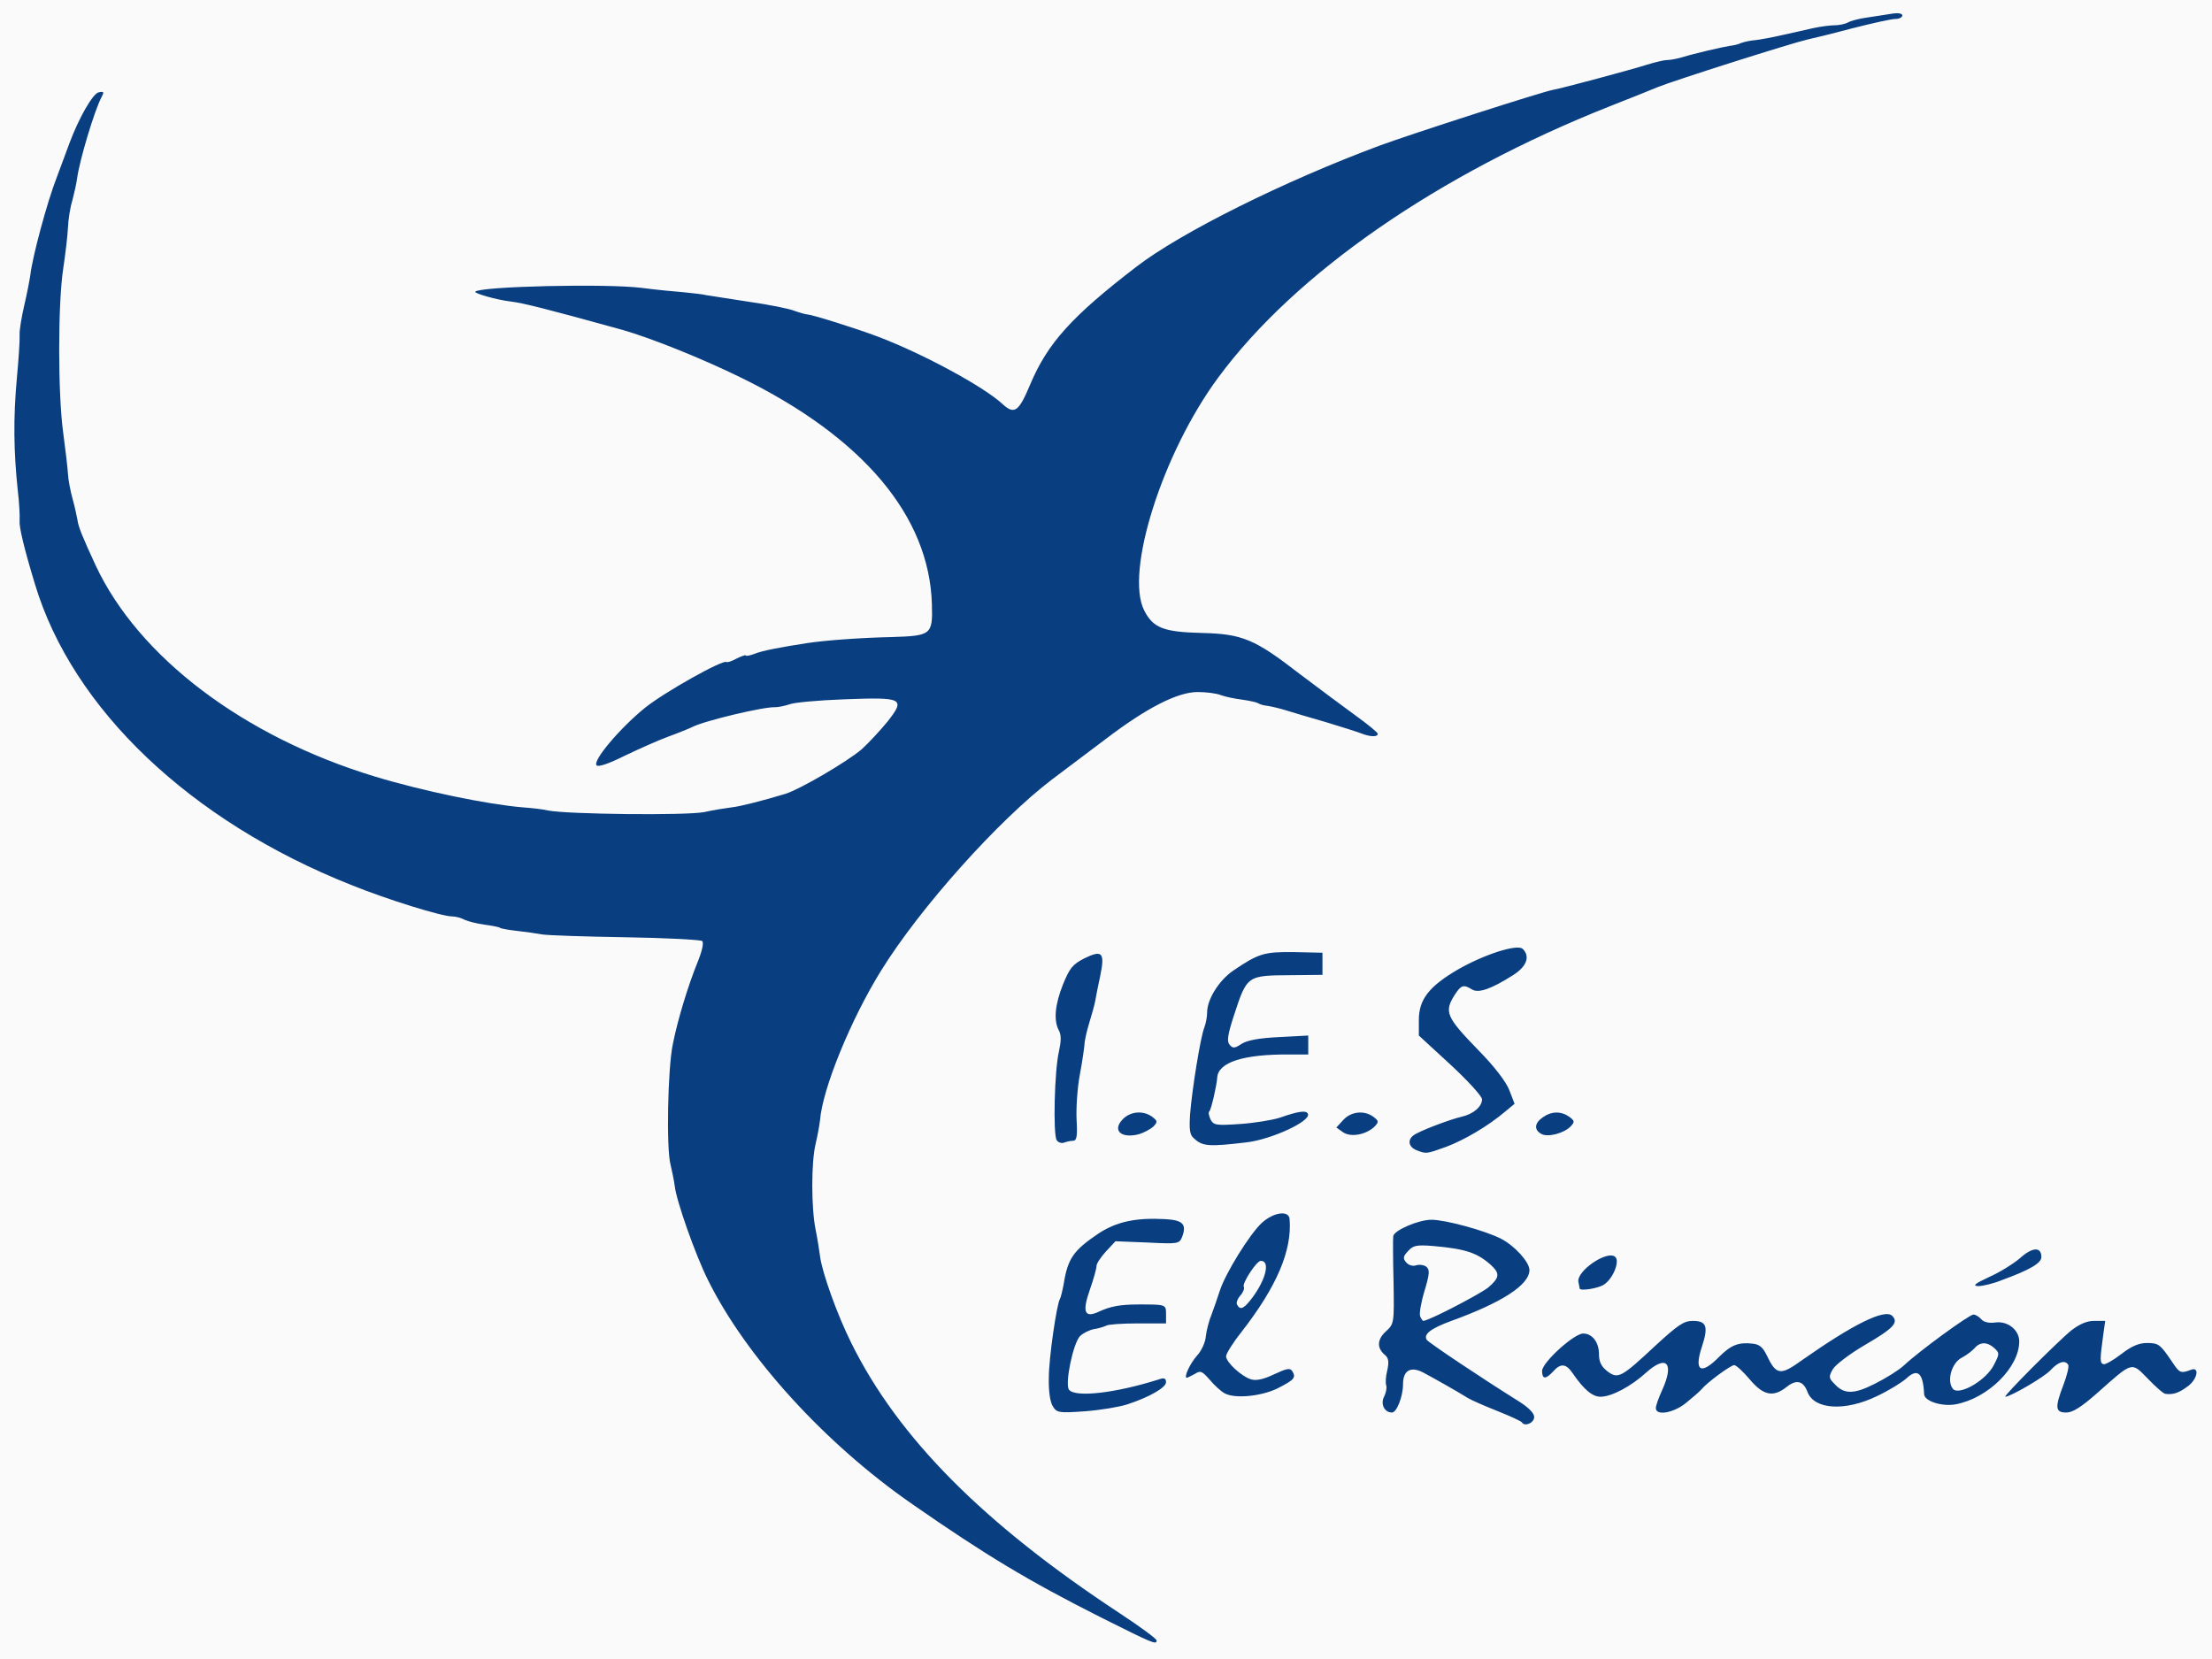 <!DOCTYPE svg PUBLIC "-//W3C//DTD SVG 20010904//EN" "http://www.w3.org/TR/2001/REC-SVG-20010904/DTD/svg10.dtd">
<svg version="1.0" xmlns="http://www.w3.org/2000/svg" width="700px" height="525px" viewBox="0 0 7000 5250" preserveAspectRatio="xMidYMid meet">
<rect x="0" y="0" width="7000" height="5250" fill="#808080" stroke="none"/>
<g id="layer101" fill="#093e81" stroke="none">
 <path d="M3485 5139 c-184 -93 -362 -196 -488 -283 -49 -34 -98 -68 -111 -76 -269 -183 -545 -486 -666 -730 -39 -78 -100 -250 -105 -298 -2 -15 -8 -45 -13 -66 -14 -51 -9 -304 7 -381 16 -80 49 -187 77 -257 13 -32 24 -59 24 -60 0 -2 -89 -3 -197 -3 -216 0 -371 -11 -431 -29 -9 -3 -34 -8 -54 -10 -21 -3 -46 -10 -57 -16 -11 -5 -29 -10 -41 -10 -32 0 -204 -53 -320 -100 -511 -204 -899 -573 -1019 -970 -35 -115 -51 -183 -49 -202 1 -13 -1 -57 -6 -98 -13 -122 -14 -228 -3 -350 6 -63 10 -126 9 -140 -1 -14 6 -56 15 -95 9 -38 17 -81 19 -95 6 -55 54 -231 84 -310 12 -30 28 -74 36 -97 29 -83 83 -181 104 -188 29 -9 52 12 40 35 -21 39 -68 198 -76 254 -2 16 -9 47 -15 70 -7 22 -13 61 -14 86 -1 25 -8 83 -15 130 -17 110 -17 398 0 520 7 52 14 111 15 130 1 19 8 55 15 80 7 25 13 54 15 65 10 80 134 292 229 394 37 40 153 135 216 178 145 98 394 205 595 254 112 28 282 59 350 64 28 2 64 6 80 10 63 12 435 16 493 5 31 -7 71 -13 87 -15 28 -3 98 -21 170 -43 45 -14 205 -107 240 -140 17 -15 48 -50 69 -76 l39 -49 -154 6 c-85 3 -166 10 -181 16 -14 5 -35 9 -45 9 -35 -2 -225 43 -263 63 -8 4 -42 18 -75 30 -33 12 -95 40 -137 61 -89 44 -94 45 -108 19 -20 -38 134 -201 260 -275 64 -37 146 -76 171 -81 10 -2 27 -9 38 -15 12 -6 21 -8 21 -6 0 3 12 1 28 -5 24 -10 83 -21 167 -34 58 -8 171 -17 265 -20 52 -2 99 -4 103 -4 15 -2 4 -153 -15 -215 -53 -170 -145 -289 -326 -424 -126 -94 -435 -238 -612 -288 -246 -68 -314 -85 -355 -90 -44 -5 -119 -26 -130 -36 -16 -15 20 -40 66 -44 107 -11 402 -13 479 -3 47 6 108 12 135 14 28 3 59 6 70 9 11 2 72 11 135 21 63 9 129 22 145 29 17 6 35 11 40 11 16 1 154 44 225 71 108 41 250 114 344 176 49 32 89 58 91 56 1 -2 12 -29 25 -61 25 -63 58 -112 134 -200 45 -53 92 -94 221 -192 141 -109 471 -273 773 -385 98 -36 513 -170 548 -176 25 -4 252 -65 295 -79 26 -8 55 -15 65 -15 10 0 31 -4 48 -9 39 -12 125 -32 151 -36 11 -1 27 -5 35 -9 8 -3 29 -8 45 -9 17 -2 55 -9 85 -16 30 -7 74 -16 98 -22 23 -5 54 -9 68 -9 14 0 33 -4 42 -9 9 -5 35 -12 57 -15 22 -3 56 -8 76 -12 25 -4 39 -1 49 10 16 20 -2 46 -34 46 -11 0 -73 14 -136 30 -63 17 -126 32 -140 35 -52 12 -421 129 -475 151 -16 7 -84 34 -150 60 -537 212 -984 519 -1220 839 -170 230 -294 612 -238 731 22 44 51 54 168 57 126 3 166 20 307 128 57 44 138 105 180 135 43 31 81 60 84 66 4 5 -1 17 -10 26 -13 13 -22 14 -48 5 -18 -6 -73 -23 -123 -37 -49 -15 -106 -32 -125 -38 -19 -6 -45 -12 -57 -14 -12 -1 -27 -5 -32 -9 -6 -3 -29 -8 -51 -11 -23 -3 -52 -9 -66 -14 -55 -21 -120 -12 -196 28 -67 35 -117 70 -338 239 -165 126 -401 390 -522 585 -96 155 -185 373 -193 473 -2 17 -8 50 -14 75 -14 58 -14 202 0 271 6 30 12 68 14 84 9 84 99 294 178 416 148 231 399 463 749 693 134 88 146 99 128 121 -7 8 -15 15 -19 15 -3 -1 -78 -37 -166 -81z"/>
 <path d="M4816 4521 c-3 -4 -38 -20 -78 -36 -40 -16 -90 -39 -110 -52 -21 -13 -40 -23 -42 -23 -3 0 -27 -13 -53 -30 -60 -38 -73 -38 -73 0 0 40 -25 99 -45 107 -11 3 -26 -4 -42 -19 -21 -22 -23 -29 -13 -48 6 -12 9 -27 7 -35 -3 -7 -2 -29 3 -48 6 -27 4 -39 -6 -48 -27 -23 -27 -50 1 -79 l28 -29 -5 -131 c-6 -152 0 -166 77 -196 124 -47 395 68 395 168 0 49 -107 120 -267 178 -35 13 -63 26 -63 29 0 7 180 128 255 171 49 29 95 70 95 86 0 23 -53 53 -64 35z m-134 -447 c46 -29 47 -50 3 -75 -39 -23 -86 -33 -159 -34 -41 0 -61 4 -64 14 -3 9 2 11 18 6 15 -5 28 -1 45 15 l23 21 -19 60 c-11 34 -19 65 -19 69 0 11 117 -42 172 -76z"/>
 <path d="M3322 4467 c-21 -22 -24 -35 -23 -99 0 -69 24 -238 35 -257 3 -5 8 -26 12 -47 10 -63 33 -109 67 -135 113 -84 129 -90 237 -90 75 0 87 3 103 22 19 23 15 52 -9 80 -12 13 -31 15 -113 11 -92 -4 -99 -3 -120 19 -11 12 -21 29 -21 36 0 7 -9 39 -20 70 -11 31 -18 58 -16 61 2 2 14 -2 26 -8 31 -16 56 -21 132 -22 42 -1 73 4 83 12 18 15 20 64 3 78 -7 5 -52 10 -100 10 -48 0 -92 3 -98 7 -6 3 -23 9 -38 11 -37 7 -39 10 -55 89 l-14 70 46 3 c51 4 145 -13 204 -36 35 -13 40 -13 55 2 22 21 9 43 -44 73 -62 35 -123 51 -219 59 -87 6 -91 5 -113 -19z"/>
 <path d="M5232 4478 c-16 -16 -15 -24 10 -85 12 -29 19 -56 15 -59 -4 -4 -24 9 -46 29 -48 43 -111 77 -144 77 -30 0 -73 -33 -92 -71 -18 -35 -31 -36 -61 -8 -29 27 -54 19 -54 -19 0 -20 11 -38 38 -63 61 -56 95 -79 114 -79 32 0 68 45 68 84 0 41 23 60 55 44 11 -6 57 -46 102 -89 75 -72 86 -79 123 -79 63 0 73 40 34 135 -6 14 8 7 45 -23 64 -50 114 -57 149 -19 12 13 22 28 22 34 0 7 7 18 15 27 14 13 22 10 78 -29 145 -103 254 -159 284 -148 22 9 35 41 24 61 -5 10 -50 42 -100 71 -109 65 -128 99 -66 115 31 8 133 -40 180 -83 49 -46 207 -161 220 -161 7 0 18 7 25 15 8 9 24 13 46 10 26 -3 39 2 64 25 50 47 38 105 -38 183 -78 80 -160 110 -227 83 -40 -17 -41 -20 -54 -95 -1 -3 -7 3 -13 12 -23 29 -148 89 -203 96 -45 6 -62 4 -97 -14 -28 -14 -44 -29 -46 -43 -4 -27 -17 -28 -49 -2 -43 33 -77 26 -119 -25 -20 -25 -41 -45 -48 -45 -6 1 -23 11 -37 23 -135 115 -152 127 -178 127 -15 0 -32 -5 -39 -12z m1058 -160 c35 -58 -5 -67 -62 -13 -25 22 -38 43 -38 60 l0 25 40 -20 c23 -12 49 -35 60 -52z"/>
 <path d="M6502 4478 c-17 -17 -15 -35 8 -95 22 -59 16 -66 -21 -27 -37 40 -137 88 -155 74 -11 -10 4 -30 84 -110 129 -131 167 -160 207 -160 18 0 38 7 45 15 12 15 9 73 -6 109 -9 23 1 18 57 -26 63 -48 124 -36 159 33 18 35 23 38 41 28 28 -15 49 -4 49 24 0 26 -29 57 -74 81 -36 19 -57 9 -107 -47 -35 -40 -37 -41 -60 -25 -13 8 -55 43 -93 77 -70 62 -107 76 -134 49z"/>
 <path d="M3864 4421 c-18 -11 -39 -29 -48 -42 -14 -20 -18 -21 -40 -10 -13 8 -29 10 -35 7 -16 -11 -2 -57 27 -88 14 -15 27 -42 29 -60 1 -18 9 -49 17 -68 7 -19 19 -53 26 -75 20 -62 97 -186 143 -227 66 -62 122 -47 120 32 -2 85 -56 199 -155 326 -52 67 -57 83 -30 107 30 28 66 30 110 8 53 -27 71 -26 81 2 13 34 4 45 -58 76 -71 35 -143 40 -187 12z m126 -410 c0 -3 -9 7 -19 23 -11 17 -17 34 -14 39 5 8 33 -44 33 -62z"/>
 <path d="M4988 4083 c-9 -10 -14 -27 -12 -38 3 -22 55 -68 97 -86 25 -10 31 -9 49 9 21 21 21 21 3 62 -28 63 -103 92 -137 53z"/>
 <path d="M6225 4080 c-10 -17 4 -29 69 -59 34 -15 79 -43 100 -61 39 -35 57 -34 79 2 16 25 1 46 -52 72 -98 50 -181 70 -196 46z"/>
 <path d="M4473 3655 c-40 -17 -45 -55 -10 -77 28 -18 121 -54 167 -66 62 -15 52 -39 -60 -142 l-100 -92 0 -51 c0 -42 5 -56 36 -93 43 -54 154 -120 240 -144 64 -19 65 -19 85 1 43 43 18 85 -85 138 -61 33 -85 38 -102 21 -8 -8 -15 -6 -23 4 -34 41 -17 77 79 171 64 62 110 133 110 168 0 11 -87 79 -150 118 -26 16 -135 59 -148 59 -4 -1 -22 -7 -39 -15z"/>
 <path d="M3815 3642 c-11 -2 -32 -15 -46 -29 -25 -23 -27 -30 -23 -86 6 -78 33 -245 45 -275 5 -13 9 -34 9 -48 0 -31 31 -92 62 -121 12 -12 49 -37 81 -56 53 -32 64 -35 143 -36 101 -1 124 8 124 50 0 63 -9 68 -121 66 -68 -2 -107 2 -119 10 -14 10 -70 154 -70 180 0 3 12 -3 27 -12 34 -23 195 -34 218 -15 18 15 20 66 3 77 -7 4 -42 9 -78 9 -124 2 -199 22 -199 51 0 16 -9 61 -22 113 -3 12 8 16 47 18 45 3 87 -5 211 -37 22 -6 38 -5 50 4 17 13 17 15 -7 40 -38 41 -131 82 -204 90 -83 10 -113 11 -131 7z"/>
 <path d="M3334 3626 c-17 -13 -19 -26 -17 -133 1 -65 7 -139 14 -165 7 -33 8 -52 0 -67 -17 -31 -13 -81 12 -141 34 -84 41 -92 90 -110 38 -15 49 -16 64 -5 15 12 16 19 5 76 -7 35 -14 74 -16 86 -2 12 -11 44 -19 70 -8 26 -15 57 -15 68 -1 11 -7 55 -15 97 -8 43 -12 107 -10 142 2 43 -1 67 -9 73 -24 19 -64 23 -84 9z"/>
 <path d="M3553 3609 c-12 -4 -26 -16 -32 -27 -8 -15 -4 -25 22 -50 40 -39 76 -41 114 -8 l28 25 -25 25 c-31 31 -77 46 -107 35z"/>
 <path d="M4238 3591 l-32 -28 34 -32 c42 -38 79 -40 117 -7 l28 25 -25 25 c-14 15 -40 30 -58 36 -29 8 -37 5 -64 -19z"/>
 <path d="M4865 3598 c-33 -26 -32 -41 6 -72 38 -32 70 -33 104 -3 40 34 20 65 -56 87 -22 7 -34 4 -54 -12z"/>
 </g>
<g id="layer102" fill="#fafafa" stroke="none">
 <path d="M0 2625 l0 -2625 3500 0 3500 0 0 2625 0 2625 -3500 0 -3500 0 0 -2625z m3660 2566 c0 -5 -53 -44 -117 -86 -430 -283 -700 -554 -849 -855 -45 -90 -93 -225 -99 -275 -2 -16 -8 -54 -14 -84 -14 -69 -14 -213 0 -271 6 -25 12 -58 14 -75 8 -100 97 -318 193 -473 123 -199 373 -478 542 -606 41 -31 118 -89 170 -128 130 -99 227 -148 290 -148 27 0 60 4 74 10 14 5 43 11 66 14 22 3 45 8 51 11 5 4 20 8 32 9 12 2 38 8 57 14 19 6 76 23 125 37 50 15 100 31 113 36 28 11 52 12 52 1 0 -4 -33 -31 -72 -59 -40 -29 -119 -88 -176 -131 -142 -110 -181 -126 -310 -129 -120 -3 -153 -16 -181 -71 -62 -121 58 -499 234 -737 244 -331 697 -644 1240 -859 66 -26 134 -53 150 -60 54 -22 423 -139 475 -151 14 -3 77 -18 140 -35 63 -16 125 -30 138 -30 12 0 22 -5 22 -11 0 -7 -14 -9 -37 -5 -21 3 -56 9 -78 12 -22 3 -48 10 -57 15 -9 5 -28 9 -42 9 -14 0 -45 4 -68 9 -24 6 -68 15 -98 22 -30 7 -68 14 -85 16 -16 1 -37 6 -45 9 -8 4 -24 8 -35 9 -26 4 -112 24 -151 36 -17 5 -38 9 -48 9 -10 0 -39 7 -65 15 -43 14 -270 75 -295 79 -35 6 -450 140 -548 176 -302 112 -632 276 -773 385 -203 156 -280 241 -335 372 -36 86 -50 96 -87 62 -59 -55 -251 -159 -393 -213 -71 -27 -209 -70 -225 -71 -5 0 -23 -5 -40 -11 -16 -7 -82 -20 -145 -29 -63 -10 -124 -19 -135 -21 -11 -3 -42 -6 -70 -9 -27 -2 -88 -8 -135 -14 -109 -14 -510 -5 -526 12 -5 5 68 26 111 31 41 5 109 22 355 90 91 26 253 91 377 152 385 189 594 438 602 716 3 97 -2 100 -127 104 -95 2 -207 10 -267 19 -84 13 -143 24 -167 34 -16 6 -28 8 -28 5 0 -2 -13 2 -29 10 -16 9 -30 13 -32 11 -10 -9 -196 95 -258 145 -79 64 -167 168 -153 182 6 6 40 -6 88 -30 44 -21 106 -49 139 -61 33 -12 67 -26 75 -30 38 -20 228 -65 263 -63 10 0 30 -4 45 -9 14 -6 93 -13 174 -16 186 -7 194 -3 137 70 -23 28 -59 67 -82 88 -47 40 -194 126 -241 141 -73 22 -143 40 -171 43 -16 2 -56 8 -87 15 -58 11 -430 7 -493 -5 -16 -4 -52 -8 -80 -10 -111 -9 -319 -52 -470 -98 -414 -126 -746 -377 -882 -667 -44 -95 -55 -123 -58 -145 -2 -11 -8 -40 -15 -65 -7 -25 -14 -61 -15 -80 -1 -19 -8 -78 -15 -130 -17 -122 -17 -410 0 -520 7 -47 14 -105 15 -130 1 -25 7 -64 14 -86 6 -23 13 -54 15 -70 8 -58 55 -215 77 -256 9 -17 8 -19 -8 -16 -19 3 -63 80 -94 163 -10 28 -28 75 -39 105 -31 79 -78 255 -84 310 -2 14 -10 57 -19 95 -9 39 -16 81 -15 95 1 14 -3 77 -9 140 -11 122 -10 228 3 350 5 41 7 85 6 98 -2 19 14 87 49 202 119 394 491 748 999 950 116 47 288 100 320 100 12 0 30 5 41 11 11 5 39 12 61 15 23 3 45 7 50 10 4 3 29 7 55 10 27 3 62 8 78 11 17 3 135 7 264 9 129 2 239 8 243 12 6 6 -1 34 -15 68 -29 72 -62 178 -78 259 -16 77 -21 330 -7 381 5 21 11 51 13 66 5 48 66 220 105 298 120 243 371 519 647 710 233 162 368 243 598 359 166 83 175 87 175 72z m1195 -707 c0 -12 -18 -30 -48 -49 -117 -73 -286 -186 -292 -195 -11 -18 13 -36 78 -60 160 -58 247 -114 247 -161 0 -25 -47 -77 -90 -99 -51 -26 -176 -60 -220 -60 -42 0 -119 34 -121 52 -1 7 -1 72 1 145 2 132 2 132 -25 157 -28 26 -28 53 -1 75 10 9 12 21 6 48 -5 19 -6 41 -3 48 2 8 -1 23 -7 35 -12 23 1 50 25 50 15 0 35 -51 35 -90 0 -43 24 -57 63 -37 32 17 105 58 142 81 11 7 53 25 93 41 40 16 75 32 78 36 9 15 39 2 39 -17z m-1287 -40 c70 -23 122 -53 122 -70 0 -12 -6 -15 -22 -9 -139 44 -265 58 -285 33 -14 -18 13 -148 35 -170 9 -9 29 -19 44 -22 15 -2 33 -8 39 -11 6 -4 51 -7 100 -7 l89 0 0 -29 c0 -31 0 -31 -85 -31 -61 0 -91 6 -128 23 -45 21 -53 1 -28 -70 12 -34 21 -67 21 -75 0 -8 14 -28 30 -46 l30 -32 101 4 c98 5 101 4 110 -18 15 -40 2 -53 -54 -56 -93 -5 -153 8 -210 45 -80 54 -98 79 -111 161 -4 21 -9 42 -12 47 -10 17 -35 186 -35 250 -1 39 4 75 12 88 13 22 18 23 104 17 50 -4 109 -14 133 -22z m1767 -4 c21 -17 43 -36 49 -43 18 -22 93 -77 104 -77 6 0 28 20 49 45 43 51 74 58 117 24 31 -25 53 -19 66 16 21 56 119 62 220 13 36 -17 77 -42 93 -56 35 -33 53 -18 56 50 1 22 56 40 100 32 102 -19 201 -117 201 -199 0 -36 -36 -65 -75 -60 -21 3 -37 -1 -45 -10 -7 -8 -18 -15 -25 -15 -13 0 -171 115 -220 161 -16 15 -58 41 -92 58 -67 34 -98 34 -129 -1 -17 -17 -17 -22 -4 -45 8 -14 54 -49 102 -77 91 -53 107 -71 86 -92 -24 -23 -124 27 -285 140 -69 50 -82 48 -112 -15 -12 -25 -23 -35 -45 -37 -44 -5 -68 4 -106 42 -58 59 -80 45 -54 -33 21 -64 14 -81 -29 -81 -29 0 -47 13 -118 78 -109 102 -119 107 -153 81 -19 -15 -26 -30 -26 -54 0 -37 -21 -65 -50 -65 -29 0 -129 91 -130 118 0 27 11 28 35 2 24 -27 41 -25 62 6 35 51 62 74 88 74 35 0 97 -33 145 -77 64 -57 89 -30 50 56 -11 24 -20 49 -20 57 0 25 55 16 95 -16z m1301 -31 c115 -102 108 -100 161 -46 25 26 50 48 56 48 24 3 42 -3 69 -23 32 -22 40 -65 11 -53 -32 12 -36 10 -59 -25 -38 -56 -43 -60 -80 -60 -25 0 -49 10 -81 35 -26 20 -51 34 -57 32 -11 -4 -11 -14 0 -94 l6 -43 -35 0 c-23 0 -46 10 -72 30 -40 32 -218 210 -209 210 16 0 123 -62 143 -84 25 -27 46 -33 56 -17 3 6 -4 34 -15 63 -28 73 -26 88 9 88 20 0 47 -17 97 -61z m-2594 -15 c53 -27 60 -34 48 -54 -7 -12 -17 -10 -58 9 -33 16 -57 21 -73 16 -30 -9 -79 -54 -79 -73 0 -8 21 -42 48 -76 113 -145 161 -259 153 -358 -2 -29 -51 -22 -88 12 -38 35 -115 159 -133 215 -7 22 -19 56 -26 75 -8 19 -16 50 -18 68 -1 19 -14 47 -28 62 -23 26 -43 70 -32 70 2 0 13 -6 25 -12 18 -12 23 -9 47 18 15 18 36 37 47 43 32 18 115 10 167 -15z m1034 -329 c29 -19 50 -73 36 -87 -24 -24 -124 44 -117 79 2 10 4 19 4 21 3 8 60 -1 77 -13z m1259 -14 c90 -33 125 -54 125 -73 0 -33 -28 -32 -67 3 -21 18 -64 45 -98 60 -45 21 -54 28 -35 29 14 0 48 -8 75 -19z m-1758 -422 c58 -22 133 -66 187 -112 l29 -24 -17 -44 c-11 -27 -47 -74 -96 -124 -105 -108 -111 -123 -75 -179 19 -29 27 -31 53 -15 20 13 61 -1 130 -45 43 -27 55 -59 31 -83 -17 -17 -124 18 -207 66 -90 53 -122 94 -122 159 l0 49 100 92 c55 51 100 100 100 110 0 23 -28 47 -65 55 -38 9 -136 46 -152 59 -20 15 -15 37 10 47 31 12 30 12 94 -11z m-632 -14 c78 -9 204 -67 194 -90 -5 -12 -29 -9 -89 12 -25 8 -82 17 -126 20 -75 5 -83 4 -93 -14 -5 -11 -8 -23 -4 -26 6 -6 23 -80 25 -107 3 -48 82 -74 226 -73 l62 0 0 -30 0 -30 -93 5 c-63 3 -101 10 -119 22 -21 14 -27 14 -37 2 -9 -11 -6 -31 13 -90 43 -131 41 -129 186 -130 l95 -1 0 -35 0 -35 -90 -2 c-95 -1 -112 4 -193 59 -45 31 -82 91 -82 132 0 14 -4 35 -9 48 -12 30 -39 197 -45 275 -3 49 -1 65 13 76 27 25 47 26 166 12z m-549 -5 c11 0 14 -14 11 -65 -2 -36 2 -100 10 -143 8 -42 14 -86 15 -97 0 -11 7 -42 15 -68 8 -26 17 -58 19 -70 2 -12 9 -48 16 -80 15 -73 6 -82 -51 -54 -37 19 -46 31 -67 82 -26 65 -30 115 -13 146 8 15 7 34 0 67 -14 58 -19 262 -7 280 4 7 15 11 23 8 8 -3 21 -6 29 -6z m254 -45 c14 -15 13 -18 -4 -31 -29 -21 -70 -17 -94 9 -33 35 -3 61 53 46 16 -5 36 -16 45 -24z m700 0 c14 -15 13 -18 -4 -31 -29 -21 -70 -17 -95 10 l-22 24 21 15 c25 17 73 8 100 -18z m620 0 c14 -15 13 -18 -4 -31 -26 -18 -56 -18 -84 2 -26 18 -28 39 -5 52 20 12 71 -1 93 -23z"/>
 <path d="M4494 4165 c-3 -8 3 -44 14 -80 16 -53 17 -67 6 -76 -7 -6 -22 -8 -32 -5 -11 4 -24 0 -32 -9 -11 -13 -10 -19 6 -36 16 -18 27 -20 79 -16 102 9 139 21 183 60 29 27 28 40 -8 71 -26 21 -189 106 -206 106 -2 0 -7 -7 -10 -15z"/>
 <path d="M6180 4395 c-20 -25 -4 -83 29 -99 15 -8 33 -22 40 -30 17 -20 40 -20 62 0 17 16 17 18 -1 53 -24 49 -111 99 -130 76z"/>
 <path d="M3915 4129 c-4 -5 1 -19 10 -29 9 -10 14 -23 11 -28 -6 -10 40 -82 54 -82 30 0 17 58 -28 118 -26 34 -37 39 -47 21z"/>
 </g>

</svg>